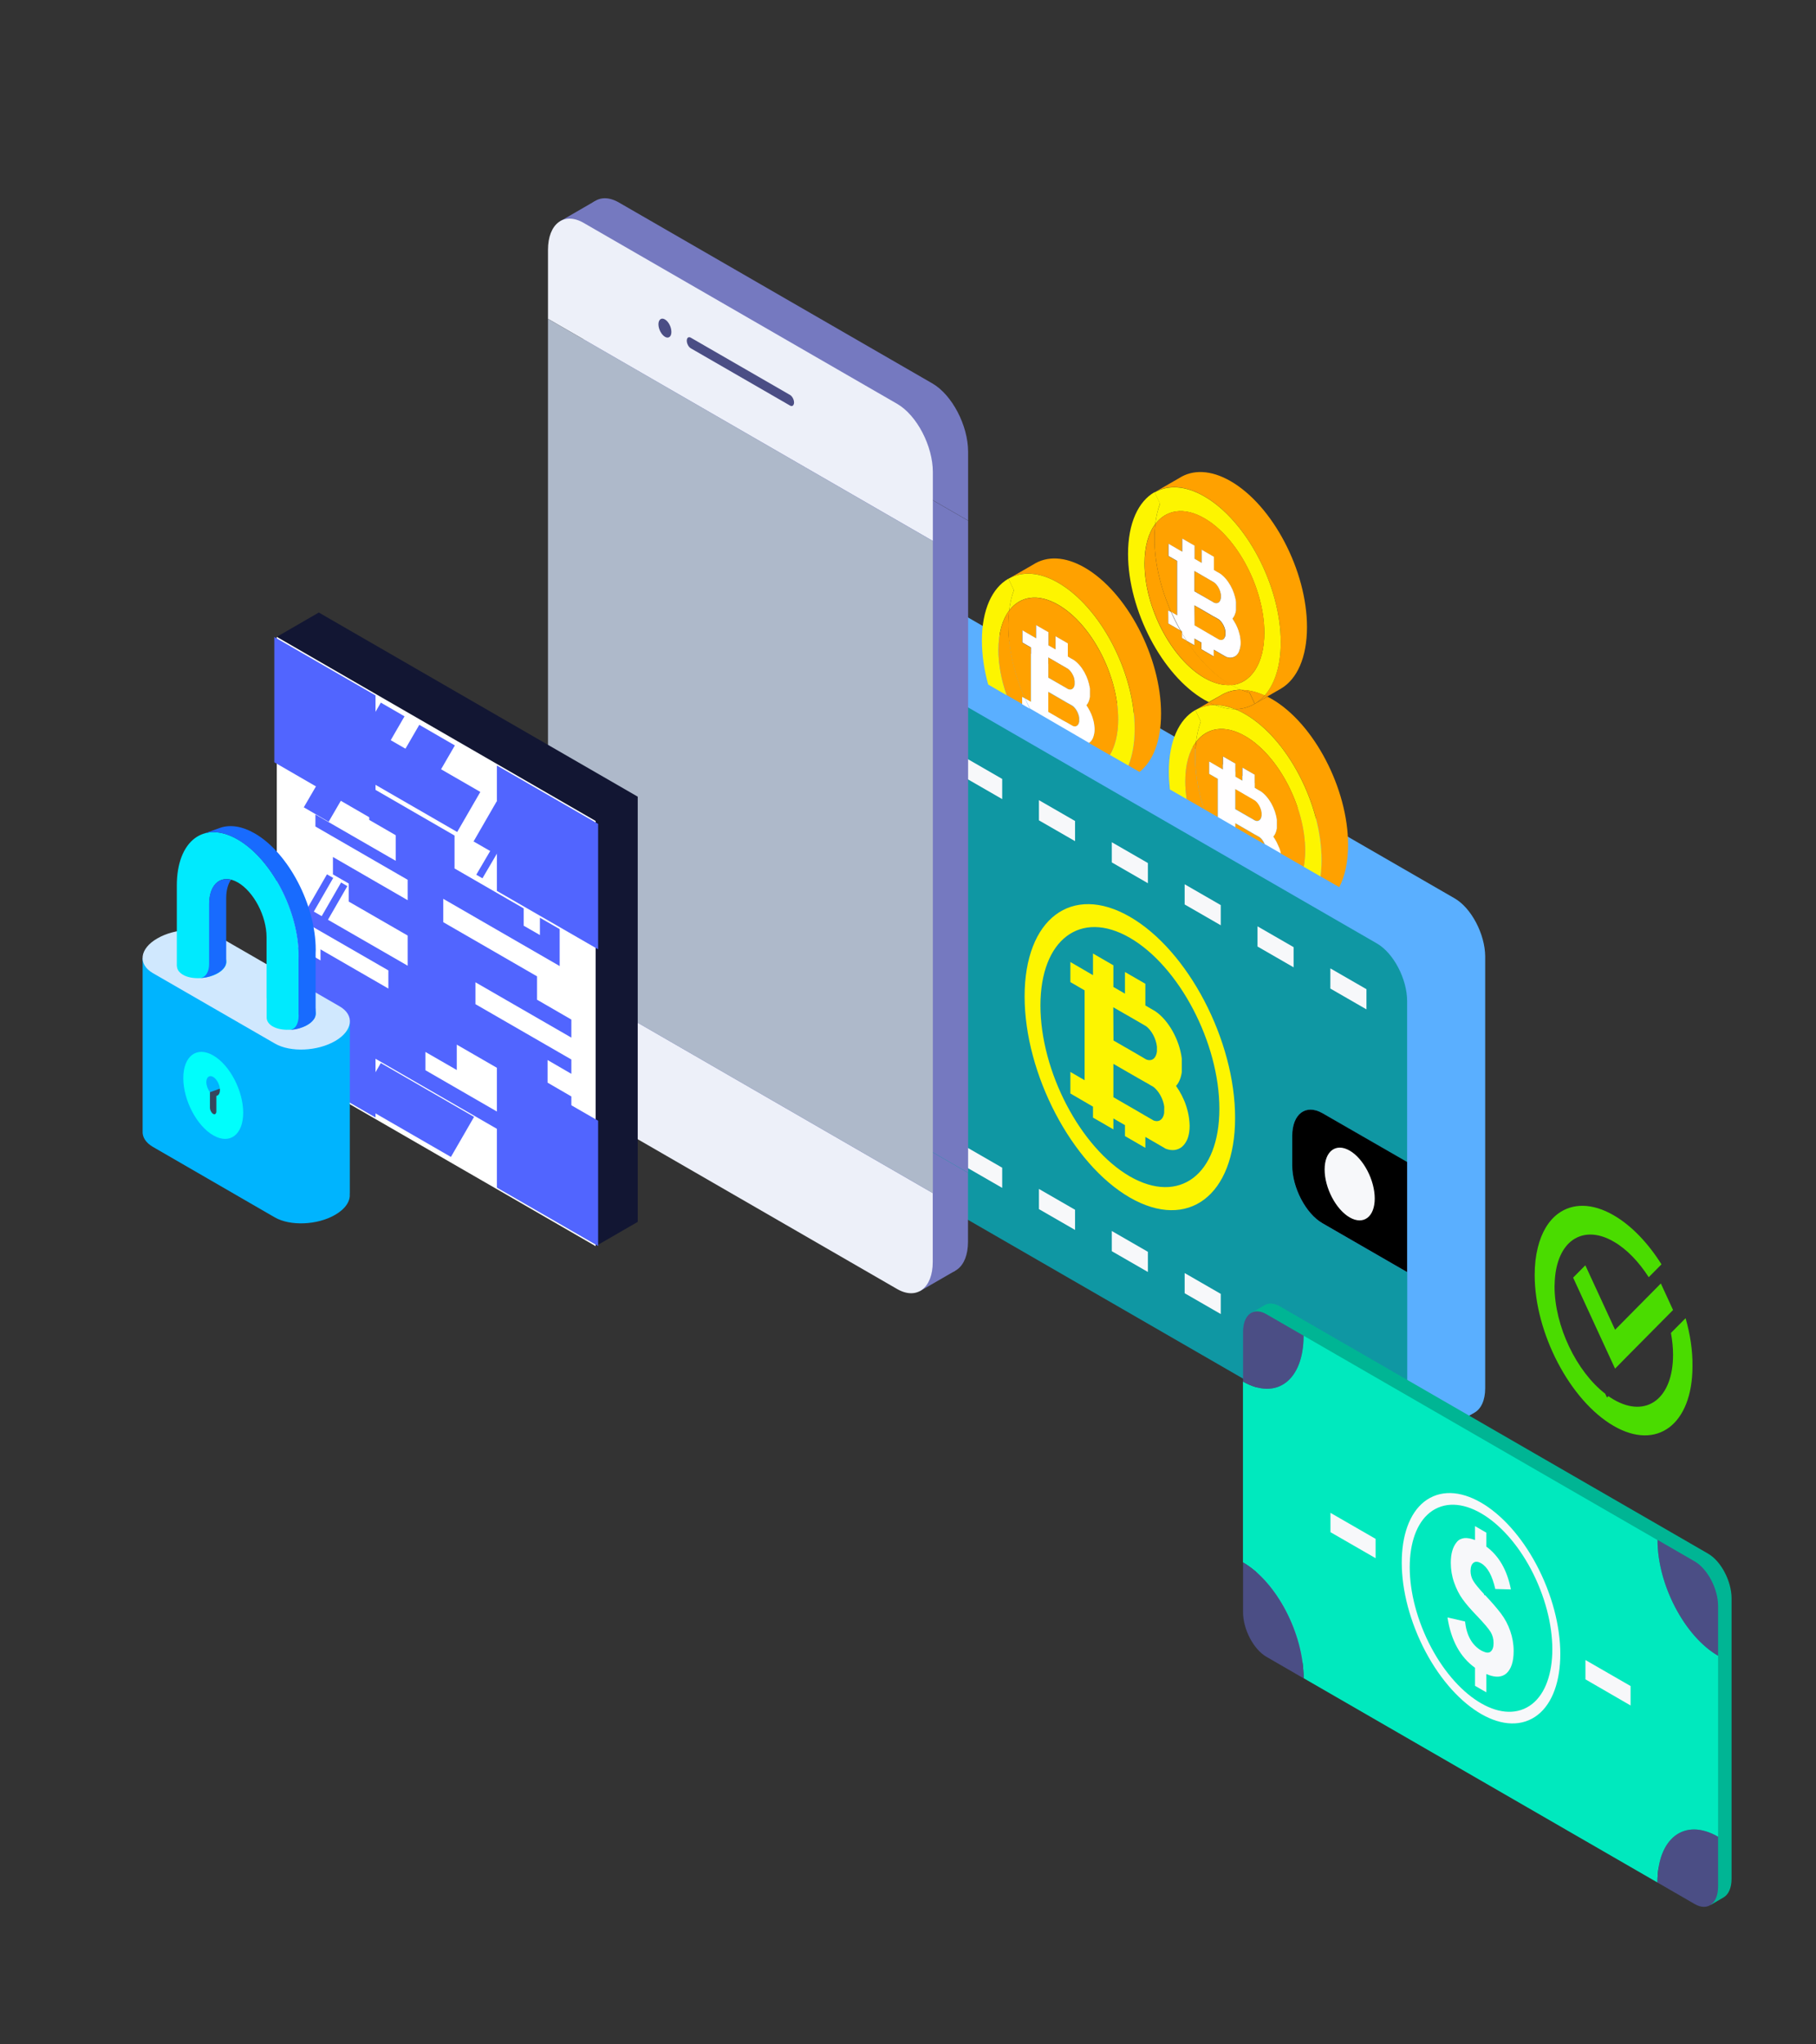 <?xml version="1.0" encoding="utf-8"?>
<!-- Generator: Adobe Illustrator 25.1.0, SVG Export Plug-In . SVG Version: 6.00 Build 0)  -->
<svg version="1.1" id="Layer_1" xmlns="http://www.w3.org/2000/svg" xmlns:xlink="http://www.w3.org/1999/xlink" x="0px" y="0px"
	 viewBox="0 0 171 192.5" style="enable-background:new 0 0 171 192.5;" xml:space="preserve">
<rect x="0" y="0" width="171" height="192.5" fill="#333333" stroke="none"/>
<style type="text/css">
	.st0{fill:#4ADC00;}
	.st1{fill:#5AAFFF;}
	.st2{fill:#0F97A3;}
	.st3{fill:#F7F8FA;}
	.st4{fill:#FDF500;}
	.st5{fill:#FFA100;}
	.st6{fill:#FFFEFF;}
	.st7{fill:#7579C0;}
	.st8{fill:#EDF0F9;}
	.st9{fill:#AEB9CA;}
	.st10{fill:#4B4E85;}
	.st11{fill:#121633;}
	.st12{fill:#FFFFFF;}
	.st13{fill:none;stroke:#5165FF;stroke-width:5.04;stroke-miterlimit:10;}
	.st14{fill:none;stroke:#5165FF;stroke-width:4.356;stroke-miterlimit:10;}
	.st15{fill:#5165FF;}
	.st16{fill:#00B4FE;}
	.st17{fill:#D0E8FE;}
	.st18{fill:#D8D2FE;}
	.st19{fill:#00EAFE;}
	.st20{fill:#36475D;}
	.st21{fill:#00FEFC;}
	.st22{fill:#186BFE;}
	.st23{fill:#00B594;}
	.st24{fill:#00E9BE;}
</style>
<g>
	<g>
		<path class="st0" d="M158.72,124.13l-1.38,1.39c0.13,0.7,0.2,1.39,0.2,2.06c0,4.11-2.5,6-5.58,4.22c-0.17-0.1-0.34-0.21-0.51-0.33
			l-0.13,0.13l-0.17-0.36c-2.7-2.08-4.77-6.36-4.77-10.11c0-0.07,0.01-0.14,0.01-0.21c0.04-1.88,0.62-3.27,1.53-4.02
			c1.02-0.83,2.45-0.9,4.03,0.02c1.24,0.71,2.37,1.91,3.3,3.35l1.2-1.21c-1.25-1.99-2.81-3.64-4.5-4.62
			c-2.04-1.18-3.89-1.15-5.24-0.15c-0.89,0.66-1.56,1.76-1.91,3.21c-0.19,0.76-0.29,1.61-0.29,2.56c0,5.47,3.33,11.83,7.43,14.21
			s7.43-0.15,7.43-5.62C159.39,127.18,159.15,125.64,158.72,124.13z"/>
		<polygon class="st0" points="152.08,125.22 149.28,119.15 148.13,120.31 150.93,126.39 152.08,128.88 153.23,127.71 
			157.54,123.36 156.39,120.86 		"/>
	</g>
	<g>
		<g>
			<g>
				<g>
					<polygon class="st1" points="91.43,65.09 94.84,67.05 94.84,65.15 91.43,63.19 					"/>
					<polygon class="st1" points="112.01,76.97 115.42,78.93 115.42,77.03 112.01,75.07 					"/>
					<polygon class="st1" points="105.15,73.01 108.56,74.97 108.56,73.07 105.15,71.11 					"/>
					<polygon class="st1" points="98.29,69.05 101.7,71.01 101.7,69.11 98.29,67.15 					"/>
					<polygon class="st1" points="118.87,80.93 122.27,82.89 122.27,80.99 118.87,79.03 					"/>
					<polygon class="st1" points="125.73,84.89 129.13,86.85 129.13,84.96 125.73,82.99 					"/>
					<polygon class="st1" points="91.43,101.7 94.84,103.66 94.84,101.76 91.43,99.8 					"/>
					<polygon class="st1" points="112.01,113.58 115.42,115.54 115.42,113.65 112.01,111.68 					"/>
					<polygon class="st1" points="105.15,109.62 108.56,111.58 108.56,109.69 105.15,107.72 					"/>
					<polygon class="st1" points="98.29,105.66 101.7,107.62 101.7,105.72 98.29,103.76 					"/>
					<polygon class="st1" points="118.87,117.54 122.27,119.51 122.27,117.61 118.87,115.64 					"/>
					<polygon class="st1" points="125.73,121.5 129.13,123.47 129.13,121.57 125.73,119.6 					"/>
				</g>
				<path class="st1" d="M113.71,82.09c-5.48-3.16-9.91,0.19-9.91,7.5c0,7.3,4.44,15.78,9.91,18.94c5.48,3.16,9.91-0.19,9.91-7.5
					C123.63,93.73,119.19,85.25,113.71,82.09z M113.71,106.54c-4.65-2.69-8.42-9.89-8.42-16.1c0-6.2,3.77-9.06,8.42-6.37
					c4.65,2.69,8.43,9.89,8.43,16.1C122.14,106.38,118.37,109.23,113.71,106.54z"/>
				<path class="st1" d="M119.29,101.11c-0.05-0.41-0.15-0.82-0.28-1.22c-0.11-0.34-0.25-0.66-0.41-0.98
					c-0.16-0.31-0.34-0.61-0.54-0.89c0.27-0.3,0.46-0.74,0.54-1.29l0-1.3c-0.22-1.75-1.24-3.59-2.49-4.44l-0.41-0.24l-0.53-0.31
					l0-2.04l-1.92-1.11l0,2.04l-1.09-0.63l0-2.04l-0.52-0.3l-1.4-0.81l0,2.04l-0.79-0.46l-1.34-0.78l0,1.89l1.34,0.78l0,3.14l0,2.18
					l0,3.14l-1.34-0.78l0,2.03l1.34,0.78l0.79,0.46l0,1.03l1.4,0.81l0.52,0.3l0-1.03l1.09,0.63l0,1.03l1.92,1.11l0-1.03l1.09,0.63
					l0.05,0.03l0.64,0.37l0.13,0.08c0.6,0.23,1.13,0.15,1.53-0.17c0.2-0.17,0.37-0.4,0.5-0.69c0.09-0.21,0.15-0.45,0.19-0.71
					c0.03-0.19,0.04-0.39,0.04-0.6C119.33,101.55,119.32,101.33,119.29,101.11z M112.16,90.61l1.09,0.63l0.25,0.14l1.45,0.84
					l0.22,0.13l0.06,0.03c0.53,0.39,0.96,1.19,1.04,1.94l0,0.46c-0.08,0.65-0.49,0.95-1,0.75l-0.09-0.05l-0.25-0.15l-1.55-0.9
					l-0.11-0.06l-1.09-0.63L112.16,90.61z M116.94,100.58c-0.09,0.59-0.48,0.88-0.98,0.7l-0.38-0.22l-0.42-0.24l-0.87-0.51
					l-1.04-0.6l-1.09-0.63l0-3.14l1.09,0.63l1.13,0.65l0.79,0.45l0.13,0.07l0.37,0.22l0.23,0.13c0.09,0.06,0.18,0.14,0.26,0.23
					c0.4,0.41,0.71,1.05,0.79,1.66L116.94,100.58z"/>
			</g>
		</g>
		<path class="st1" d="M136.98,84.6L90.45,57.74c-0.72-0.42-1.38-0.43-1.88-0.13l0,0l-7.29,4.22l6.33,9.48v29.26
			c0,2.09,1.28,4.54,2.85,5.44l33.06,19.09l8.09,12.11l7.24-4.19l0,0c0.61-0.35,1-1.15,1-2.3v-15.15V105.2V90.05
			C139.83,87.96,138.55,85.51,136.98,84.6z"/>
		<path class="st2" d="M121.68,109.76v-2.77c0-2.09,1.28-3.06,2.85-2.15l7.97,4.6V94.28c0-2.09-1.28-4.54-2.85-5.44L83.13,61.98
			c-1.57-0.9-2.85,0.06-2.85,2.15v40.67c0,2.09,1.28,4.54,2.85,5.44l46.53,26.86c1.57,0.9,2.85-0.06,2.85-2.15V119.8l-7.97-4.6
			C122.96,114.3,121.68,111.85,121.68,109.76z"/>
		<path d="M124.53,104.83c-1.57-0.9-2.85,0.06-2.85,2.15v2.77c0,2.09,1.28,4.54,2.85,5.44l7.97,4.6v-10.37L124.53,104.83z"/>
		<path class="st3" d="M127.09,114.64L127.09,114.64c-1.3-0.75-2.36-2.78-2.36-4.51v0c0-1.73,1.06-2.53,2.36-1.78l0,0
			c1.3,0.75,2.36,2.78,2.36,4.51v0C129.45,114.59,128.39,115.39,127.09,114.64z"/>
		<g>
			<polygon class="st3" points="84.11,69.33 87.52,71.29 87.52,69.39 84.11,67.43 			"/>
			<polygon class="st3" points="125.27,91.19 125.27,93.09 128.67,95.05 128.67,93.15 			"/>
			<polygon class="st3" points="104.69,81.21 108.09,83.17 108.09,81.27 104.69,79.31 			"/>
			<polygon class="st3" points="97.83,77.25 101.23,79.21 101.23,77.31 97.83,75.35 			"/>
			<polygon class="st3" points="90.97,73.29 94.37,75.25 94.37,73.35 90.97,71.39 			"/>
			<polygon class="st3" points="111.55,85.17 114.95,87.13 114.95,85.23 111.55,83.27 			"/>
			<polygon class="st3" points="118.41,89.13 121.81,91.09 121.81,89.19 118.41,87.23 			"/>
			<polygon class="st3" points="84.11,105.94 87.52,107.9 87.52,106 84.11,104.04 			"/>
			<polygon class="st3" points="125.27,129.7 128.67,131.66 128.67,129.76 125.27,127.8 			"/>
			<polygon class="st3" points="104.69,117.82 108.09,119.78 108.09,117.88 104.69,115.92 			"/>
			<polygon class="st3" points="97.83,113.86 101.23,115.82 101.23,113.92 97.83,111.96 			"/>
			<polygon class="st3" points="90.97,109.9 94.37,111.86 94.37,109.96 90.97,108 			"/>
			<polygon class="st3" points="111.55,121.78 114.95,123.74 114.95,121.84 111.55,119.88 			"/>
			<polygon class="st3" points="118.41,125.74 121.81,127.7 121.81,125.8 118.41,123.84 			"/>
		</g>
		<path class="st4" d="M106.39,86.33c-5.48-3.16-9.91,0.19-9.91,7.5c0,7.3,4.44,15.78,9.91,18.94c5.48,3.16,9.91-0.19,9.91-7.5
			C116.31,97.97,111.87,89.49,106.39,86.33z M106.39,110.78c-4.65-2.69-8.42-9.89-8.42-16.1c0-6.2,3.77-9.06,8.42-6.37
			c4.65,2.69,8.43,9.89,8.43,16.1C114.82,110.61,111.05,113.46,106.39,110.78z"/>
		<path class="st4" d="M111.97,105.35c-0.05-0.41-0.15-0.82-0.28-1.22c-0.11-0.34-0.25-0.66-0.41-0.98
			c-0.16-0.31-0.34-0.61-0.54-0.89c0.27-0.3,0.46-0.74,0.54-1.29l0-1.3c-0.22-1.75-1.24-3.59-2.49-4.44l-0.41-0.24l-0.53-0.31
			l0-2.04l-1.92-1.11l0,2.04l-1.09-0.63l0-2.04l-0.52-0.3l-1.4-0.81l0,2.04l-0.79-0.46l-1.34-0.78l0,1.89l1.34,0.78l0,3.14l0,2.18
			l0,3.14l-1.34-0.78l0,2.03l1.34,0.78l0.79,0.46l0,1.03l1.4,0.81l0.52,0.3l0-1.03l1.09,0.63l0,1.03l1.92,1.11l0-1.03l1.09,0.63
			l0.05,0.03l0.64,0.37l0.13,0.08c0.6,0.23,1.13,0.15,1.53-0.17c0.2-0.17,0.37-0.4,0.5-0.69c0.09-0.21,0.15-0.45,0.19-0.71
			c0.03-0.19,0.04-0.39,0.04-0.6C112.01,105.79,112,105.57,111.97,105.35z M104.83,94.85l1.09,0.63l0.25,0.14l1.45,0.84l0.22,0.13
			l0.06,0.03c0.53,0.39,0.96,1.19,1.04,1.94l0,0.46c-0.08,0.65-0.49,0.95-1,0.75l-0.09-0.05l-0.25-0.15l-1.55-0.9l-0.11-0.06
			l-1.09-0.63L104.83,94.85z M109.62,104.82c-0.09,0.59-0.48,0.88-0.98,0.7l-0.38-0.22l-0.42-0.24l-0.87-0.51l-1.04-0.6l-1.09-0.63
			l0-3.14l1.09,0.63l1.13,0.65l0.79,0.45l0.13,0.07l0.37,0.22l0.23,0.13c0.09,0.06,0.18,0.14,0.26,0.23
			c0.4,0.41,0.71,1.05,0.79,1.66L109.62,104.82z"/>
		<g>
			<path class="st5" d="M113.41,46.74c3.97,2.29,7.19,8.45,7.19,13.74c0,2.22-0.57,3.93-1.52,5.01c0.08,0.04,0.15,0.07,0.23,0.11
				l1.32-0.76l0,0c1.5-0.89,2.44-2.92,2.44-5.79c0-5.3-3.22-11.45-7.19-13.74c-1.87-1.08-3.58-1.11-4.86-0.28l0,0l-2.31,1.33l0,0
				C109.98,45.63,111.62,45.7,113.41,46.74z"/>
			<path class="st4" d="M114.87,65.53c0.59-0.38,1.26-0.58,2-0.58c-0.31-0.12-0.62-0.27-0.93-0.45c-0.76,0.07-1.62-0.14-2.53-0.66
				c-3.12-1.8-5.64-6.63-5.64-10.78c0-1.6,0.37-2.86,1.01-3.71c0.09-0.71,0.24-1.36,0.45-1.93l-0.51-1.08
				c-1.53,0.87-2.5,2.92-2.5,5.82c0,5.3,3.22,11.45,7.19,13.74c0.14,0.08,0.28,0.15,0.41,0.22L114.87,65.53L114.87,65.53z"/>
			<path class="st4" d="M108.78,49.36c1.02-1.36,2.71-1.66,4.63-0.55c3.12,1.8,5.64,6.63,5.64,10.78c0,2.94-1.27,4.76-3.11,4.93
				c0.32,0.18,0.63,0.33,0.93,0.45c0.69,0,1.43,0.17,2.21,0.53c0.95-1.08,1.52-2.79,1.52-5.01c0-5.3-3.22-11.45-7.19-13.74
				c-1.79-1.04-3.43-1.1-4.69-0.38l0.51,1.08C109.02,48,108.87,48.64,108.78,49.36z"/>
			<path class="st5" d="M111.75,60.34l-0.45-0.26l0-0.46c-0.05-0.08-0.1-0.17-0.15-0.25l-0.33-0.19l-0.81-0.47l0-1.23l0.27,0.15
				c-0.98-2.21-1.57-4.63-1.57-6.89c0-0.49,0.03-0.95,0.08-1.39c-0.64,0.85-1.01,2.11-1.01,3.71c0,4.16,2.53,8.98,5.64,10.78
				c0.91,0.53,1.77,0.73,2.53,0.66c-0.02-0.01-0.03-0.02-0.05-0.03C114.35,63.59,112.92,62.12,111.75,60.34z"/>
			<path class="st5" d="M119.06,59.58c0-4.16-2.53-8.98-5.64-10.78c-1.92-1.11-3.61-0.81-4.63,0.55c-0.05,0.44-0.08,0.9-0.08,1.39
				c0,2.26,0.59,4.68,1.57,6.89l0.55,0.32l0-1.9l0-1.32l0-1.9l-0.81-0.47l0-1.15l0.81,0.47l0.48,0.28l0-1.24l0.85,0.49l0.32,0.18
				l0,1.24l0.66,0.38l0-1.24l1.16,0.67l0,1.24l0.32,0.19l0.25,0.14c0.76,0.52,1.38,1.63,1.51,2.69l0,0.79
				c-0.05,0.33-0.16,0.6-0.33,0.78c0.12,0.17,0.23,0.35,0.32,0.54c0.1,0.19,0.18,0.39,0.25,0.59c0.08,0.24,0.14,0.49,0.17,0.74
				c0.02,0.13,0.03,0.27,0.03,0.4c0,0.13-0.01,0.25-0.03,0.37c-0.02,0.16-0.06,0.31-0.12,0.43c-0.08,0.18-0.18,0.32-0.3,0.42
				c-0.24,0.2-0.56,0.24-0.93,0.1l-0.08-0.05l-0.39-0.22l-0.03-0.02l-0.66-0.38l0,0.63l-1.16-0.67l0-0.63l-0.66-0.38l0,0.63
				l-0.32-0.18l-0.4-0.23c1.17,1.78,2.6,3.25,4.14,4.14c0.02,0.01,0.03,0.02,0.05,0.03C117.79,64.34,119.06,62.53,119.06,59.58z"/>
			<path class="st5" d="M113.2,56.1l0.94,0.54l0.15,0.09l0.06,0.03c0.31,0.12,0.56-0.07,0.61-0.46l0-0.28
				c-0.05-0.45-0.3-0.94-0.63-1.17l-0.04-0.02l-0.13-0.08l-0.88-0.51l-0.15-0.09l-0.66-0.38l0,1.9l0.66,0.38L113.2,56.1z"/>
			<path class="st5" d="M113.76,59.65l0.53,0.31l0.26,0.15l0.23,0.13c0.3,0.11,0.54-0.06,0.59-0.42l0-0.36
				c-0.05-0.37-0.23-0.75-0.48-1c-0.05-0.05-0.1-0.1-0.16-0.14l-0.14-0.08l-0.23-0.13l-0.08-0.04l-0.48-0.28l-0.69-0.4L112.47,57
				l0,1.9l0.66,0.38L113.76,59.65z"/>
			<path class="st5" d="M111.16,59.37c0.05,0.08,0.1,0.17,0.15,0.25l0-0.17L111.16,59.37z"/>
			<path class="st6" d="M110.01,58.71l0.81,0.47l0.33,0.19c-0.32-0.56-0.62-1.14-0.88-1.74l-0.27-0.15L110.01,58.71z"/>
			<path class="st6" d="M111.3,60.08l0.45,0.26c-0.15-0.23-0.31-0.47-0.45-0.72L111.3,60.08z"/>
			<path class="st6" d="M111.3,59.46l0,0.17c0.15,0.24,0.3,0.48,0.45,0.72l0.4,0.23l0.32,0.18l0-0.63l0.66,0.38l0,0.63l1.16,0.67
				l0-0.63l0.66,0.38l0.03,0.02l0.39,0.22l0.08,0.05c0.36,0.14,0.68,0.09,0.93-0.1c0.12-0.1,0.23-0.24,0.3-0.42
				c0.05-0.13,0.09-0.27,0.12-0.43c0.02-0.11,0.03-0.24,0.03-0.37c0-0.13-0.01-0.26-0.03-0.4c-0.03-0.25-0.09-0.5-0.17-0.74
				c-0.07-0.2-0.15-0.4-0.25-0.59c-0.1-0.19-0.21-0.37-0.32-0.54c0.16-0.18,0.28-0.45,0.33-0.78l0-0.79
				c-0.13-1.06-0.75-2.17-1.51-2.69l-0.25-0.14l-0.32-0.19l0-1.24l-1.16-0.67l0,1.24l-0.66-0.38l0-1.24l-0.32-0.18l-0.85-0.49
				l0,1.24l-0.48-0.28l-0.81-0.47l0,1.15l0.81,0.47l0,1.9l0,1.32l0,1.9l-0.55-0.32c0.27,0.6,0.56,1.18,0.88,1.74L111.3,59.46z
				 M112.47,53.77l0.66,0.38l0.15,0.09l0.88,0.51l0.13,0.08l0.04,0.02c0.32,0.24,0.58,0.72,0.63,1.17l0,0.28
				c-0.05,0.39-0.29,0.58-0.61,0.46l-0.06-0.03l-0.15-0.09l-0.94-0.54l-0.07-0.04l-0.66-0.38L112.47,53.77z M112.47,57l0.66,0.38
				l0.69,0.4l0.48,0.28l0.08,0.04l0.23,0.13l0.14,0.08c0.06,0.04,0.11,0.09,0.16,0.14c0.24,0.25,0.43,0.63,0.48,1l0,0.36
				c-0.06,0.36-0.29,0.53-0.59,0.42l-0.23-0.13l-0.26-0.15l-0.53-0.31l-0.63-0.37l-0.66-0.38L112.47,57z"/>
			<path class="st5" d="M99.66,54.88c3.97,2.29,7.19,8.45,7.19,13.74c0,1.35-0.21,2.52-0.59,3.47l1.04,0.6c1.26-1,2.03-2.9,2.03-5.5
				c0-5.3-3.22-11.45-7.19-13.74c-1.87-1.08-3.58-1.11-4.86-0.28l0,0l-2.31,1.33l0,0C96.22,53.77,97.86,53.84,99.66,54.88z"/>
			<path class="st4" d="M94.79,65.47c-0.49-1.4-0.78-2.87-0.78-4.26c0-1.6,0.37-2.86,1.01-3.71c0.09-0.71,0.24-1.36,0.45-1.93
				l-0.51-1.08c-1.53,0.87-2.5,2.92-2.5,5.82c0,1.35,0.21,2.77,0.59,4.15l1.24,0.72L94.79,65.47z"/>
			<path class="st4" d="M95.02,57.5c1.02-1.36,2.71-1.66,4.63-0.55c3.12,1.8,5.64,6.63,5.64,10.78c0,1.39-0.28,2.53-0.78,3.36
				l1.74,1c0.38-0.95,0.59-2.11,0.59-3.47c0-5.3-3.22-11.45-7.19-13.74c-1.79-1.04-3.43-1.1-4.69-0.38l0.51,1.08
				C95.26,56.14,95.11,56.79,95.02,57.5z"/>
			<path class="st5" d="M96.25,65.62l0.27,0.15c-0.98-2.21-1.57-4.63-1.57-6.89c0-0.49,0.03-0.95,0.08-1.39
				c-0.64,0.85-1.01,2.11-1.01,3.71c0,1.39,0.28,2.86,0.78,4.26l1.46,0.84L96.25,65.62z"/>
			<path class="st5" d="M99.44,64.24l0.94,0.54l0.15,0.09l0.06,0.03c0.31,0.12,0.56-0.07,0.61-0.46l0-0.28
				c-0.05-0.45-0.3-0.94-0.63-1.17l-0.04-0.02l-0.13-0.08l-0.88-0.51l-0.15-0.09l-0.66-0.38l0,1.9l0.66,0.38L99.44,64.24z"/>
			<path class="st5" d="M100,67.79l0.53,0.31l0.26,0.15l0.23,0.13c0.3,0.11,0.54-0.06,0.59-0.42l0-0.36c-0.05-0.37-0.23-0.75-0.48-1
				c-0.05-0.05-0.1-0.1-0.16-0.14l-0.14-0.08l-0.23-0.13l-0.08-0.04l-0.48-0.28l-0.69-0.4l-0.66-0.38l0,1.9l0.66,0.38L100,67.79z"/>
			<path class="st5" d="M96.52,65.78l0.55,0.32l0-1.9l0-1.32l0-1.9l-0.81-0.47l0-1.15l0.81,0.47l0.48,0.28l0-1.24l0.85,0.49
				l0.32,0.18l0,1.24l0.66,0.38l0-1.24l1.16,0.67l0,1.24l0.32,0.19l0.25,0.14c0.76,0.52,1.38,1.63,1.51,2.69l0,0.79
				c-0.05,0.33-0.16,0.6-0.33,0.78c0.12,0.17,0.23,0.35,0.32,0.54c0.1,0.19,0.18,0.39,0.25,0.59c0.08,0.24,0.14,0.49,0.17,0.74
				c0.02,0.13,0.03,0.27,0.03,0.4c0,0.13-0.01,0.25-0.03,0.37c-0.02,0.16-0.06,0.31-0.12,0.43c-0.08,0.18-0.18,0.32-0.3,0.42
				c-0.02,0.02-0.05,0.04-0.08,0.05l1.98,1.14c0.49-0.83,0.78-1.97,0.78-3.36c0-4.16-2.53-8.98-5.64-10.78
				c-1.92-1.11-3.61-0.81-4.63,0.55c-0.05,0.44-0.08,0.9-0.08,1.39C94.94,61.15,95.53,63.57,96.52,65.78z"/>
			<path class="st6" d="M96.52,65.78l-0.27-0.15l0,0.69l0.72,0.42C96.81,66.42,96.66,66.1,96.52,65.78z"/>
			<path class="st6" d="M102.54,69.95c0.03-0.02,0.05-0.03,0.08-0.05c0.12-0.1,0.23-0.24,0.3-0.42c0.05-0.13,0.09-0.27,0.12-0.43
				c0.02-0.11,0.03-0.24,0.03-0.37c0-0.13-0.01-0.26-0.03-0.4c-0.03-0.25-0.09-0.5-0.17-0.74c-0.07-0.2-0.15-0.4-0.25-0.59
				c-0.1-0.19-0.21-0.37-0.32-0.54c0.16-0.18,0.28-0.45,0.33-0.78l0-0.79c-0.13-1.06-0.75-2.17-1.51-2.69l-0.25-0.14l-0.32-0.19
				l0-1.24l-1.16-0.67l0,1.24l-0.66-0.38l0-1.24l-0.32-0.18l-0.85-0.49l0,1.24l-0.48-0.28l-0.81-0.47l0,1.15l0.81,0.47l0,1.9l0,1.32
				l0,1.9l-0.55-0.32c0.14,0.32,0.3,0.64,0.46,0.95L102.54,69.95z M98.71,61.91l0.66,0.38l0.15,0.09l0.88,0.51l0.13,0.08l0.04,0.02
				c0.32,0.24,0.58,0.72,0.63,1.17l0,0.28c-0.05,0.39-0.29,0.58-0.61,0.46l-0.06-0.03l-0.15-0.09l-0.94-0.54l-0.07-0.04l-0.66-0.38
				L98.71,61.91z M98.71,65.14l0.66,0.38l0.69,0.4l0.48,0.28l0.08,0.04l0.23,0.13l0.14,0.08c0.06,0.04,0.11,0.09,0.16,0.14
				c0.24,0.25,0.43,0.63,0.48,1l0,0.36c-0.06,0.36-0.29,0.53-0.59,0.42l-0.23-0.13l-0.26-0.15L100,67.79l-0.63-0.37l-0.66-0.38
				L98.71,65.14z"/>
			<path class="st5" d="M113.83,66.14l-1.26,0.73l0,0c0.55-0.31,1.16-0.48,1.83-0.48C114.21,66.31,114.02,66.23,113.83,66.14z"/>
			<path class="st5" d="M118.16,66.27c-0.56,0.33-1.19,0.51-1.88,0.51c0.32,0.13,0.65,0.28,0.98,0.47
				c3.97,2.29,7.19,8.45,7.19,13.74c0,0.55-0.04,1.06-0.1,1.54l1.76,1.01c0.53-1.03,0.83-2.37,0.83-3.98
				c0-5.3-3.22-11.45-7.19-13.74c-0.14-0.08-0.27-0.15-0.41-0.22L118.16,66.27L118.16,66.27z"/>
			<path class="st5" d="M118.16,66.27L118.16,66.27l1.17-0.67c-0.08-0.04-0.16-0.08-0.23-0.11C118.81,65.8,118.5,66.07,118.16,66.27
				z"/>
			<path class="st5" d="M116.27,66.78c0.69,0,1.32-0.18,1.88-0.51l-0.5-1.06c-0.25-0.06-0.51-0.15-0.78-0.25
				c-0.74,0-1.42,0.2-2,0.58l0,0l-1.05,0.6c0.19,0.1,0.38,0.18,0.57,0.25C114.98,66.39,115.61,66.51,116.27,66.78z"/>
			<path class="st5" d="M119.09,65.49c-0.78-0.36-1.52-0.53-2.21-0.53c0.26,0.1,0.52,0.19,0.78,0.25l0.5,1.06
				C118.5,66.07,118.81,65.8,119.09,65.49z"/>
			<path class="st4" d="M111.61,73.58c0-1.6,0.37-2.86,1.01-3.71c0.09-0.71,0.24-1.36,0.45-1.93l-0.51-1.08
				c-1.53,0.87-2.5,2.92-2.5,5.82c0,0.55,0.04,1.1,0.1,1.66l1.58,0.91C111.66,74.69,111.61,74.13,111.61,73.58z"/>
			<path class="st4" d="M112.62,69.87c1.02-1.36,2.71-1.66,4.63-0.55c3.12,1.8,5.64,6.63,5.64,10.78c0,0.55-0.05,1.06-0.13,1.52
				l1.58,0.91c0.07-0.48,0.1-1,0.1-1.54c0-5.3-3.22-11.45-7.19-13.74c-0.33-0.19-0.66-0.35-0.98-0.47c-0.59,0-1.22-0.13-1.88-0.39
				c-0.67,0-1.28,0.17-1.83,0.48l0.51,1.08C112.86,68.51,112.71,69.16,112.62,69.87z"/>
			<path class="st4" d="M116.27,66.78c-0.66-0.26-1.29-0.39-1.88-0.39C115.05,66.65,115.68,66.78,116.27,66.78z"/>
			<path class="st5" d="M112.54,71.26c0-0.49,0.03-0.95,0.08-1.39c-0.64,0.85-1.01,2.11-1.01,3.71c0,0.55,0.05,1.11,0.13,1.67
				l1.63,0.94C112.84,74.56,112.54,72.87,112.54,71.26z"/>
			<path class="st5" d="M118.17,75.36l-0.04-0.02L118,75.26l-0.88-0.51l-0.15-0.09l-0.66-0.38l0,1.9l0.66,0.38l0.07,0.04l0.94,0.54
				l0.15,0.09l0.06,0.03c0.31,0.12,0.56-0.07,0.61-0.46l0-0.28C118.75,76.08,118.49,75.6,118.17,75.36z"/>
			<path class="st5" d="M118.73,78.96c-0.05-0.05-0.1-0.1-0.16-0.14l-0.14-0.08l-0.23-0.13l-0.08-0.04l-0.48-0.28l-0.69-0.4
				l-0.66-0.38l0,0.38l2.77,1.6C118.99,79.29,118.87,79.1,118.73,78.96z"/>
			<path class="st5" d="M113.37,76.19l1.3,0.75l0-0.38l0-1.32l0-1.9l-0.81-0.47l0-1.15l0.81,0.47l0.48,0.28l0-1.24l0.85,0.49
				l0.32,0.18l0,1.24l0.66,0.38l0-1.24l1.16,0.67l0,1.24l0.32,0.19l0.25,0.14c0.76,0.52,1.38,1.63,1.51,2.69l0,0.79
				c-0.05,0.33-0.16,0.6-0.33,0.78c0.12,0.17,0.23,0.35,0.32,0.54c0.1,0.19,0.18,0.39,0.25,0.59c0.05,0.15,0.09,0.3,0.12,0.45
				l2.19,1.26c0.08-0.47,0.13-0.98,0.13-1.52c0-4.16-2.53-8.98-5.64-10.78c-1.92-1.11-3.61-0.81-4.63,0.55
				c-0.05,0.44-0.08,0.9-0.08,1.39C112.54,72.87,112.84,74.56,113.37,76.19z"/>
			<path class="st6" d="M120.22,79.32c-0.1-0.19-0.21-0.37-0.32-0.54c0.16-0.18,0.28-0.45,0.33-0.78l0-0.79
				c-0.13-1.06-0.75-2.17-1.51-2.69l-0.25-0.14l-0.32-0.19l0-1.24l-1.16-0.67l0,1.24l-0.66-0.38l0-1.24l-0.32-0.18l-0.85-0.49
				l0,1.24l-0.48-0.28l-0.81-0.47l0,1.15l0.81,0.47l0,1.9l0,1.32l0,0.38l1.64,0.95l0-0.38l0.66,0.38l0.69,0.4l0.48,0.28l0.08,0.04
				l0.23,0.13l0.14,0.08c0.06,0.04,0.11,0.09,0.16,0.14c0.14,0.14,0.25,0.33,0.34,0.53l1.51,0.87c-0.03-0.15-0.07-0.3-0.12-0.45
				C120.4,79.71,120.31,79.51,120.22,79.32z M118.8,76.82c-0.05,0.39-0.29,0.58-0.61,0.46l-0.06-0.03l-0.15-0.09l-0.94-0.54
				l-0.07-0.04l-0.66-0.38l0-1.9l0.66,0.38l0.15,0.09l0.88,0.51l0.13,0.08l0.04,0.02c0.32,0.24,0.58,0.72,0.63,1.17L118.8,76.82z"/>
		</g>
	</g>
	<g>
		<g>
			<g>
				<g>
					<path class="st7" d="M91.16,42.54c0-2.47-1.51-5.36-3.36-6.43L58.28,19.07c-1.85-1.07-3.36,0.08-3.36,2.54v6.49l36.24,20.92
						V42.54z"/>
				</g>
				<g>
					<path class="st7" d="M54.92,96c0,2.47,1.51,5.36,3.36,6.43l29.51,17.04c1.85,1.07,3.36-0.08,3.36-2.54v-6.49L54.92,89.51V96z"
						/>
				</g>
				<g>
					<polygon class="st7" points="54.92,28.1 54.92,89.51 91.16,110.43 91.16,49.03 					"/>
				</g>
				<g>
					<path class="st7" d="M77.71,36.28l-9.34-5.39c-0.21-0.12-0.38-0.44-0.38-0.72v0c0-0.28,0.17-0.4,0.38-0.28l9.34,5.39
						c0.21,0.12,0.38,0.44,0.38,0.72l0,0C78.08,36.27,77.91,36.4,77.71,36.28z"/>
				</g>
				<g>
					<path class="st7" d="M65.93,29.8L65.93,29.8c-0.34-0.19-0.61-0.72-0.61-1.17v0c0-0.45,0.28-0.66,0.61-0.46l0,0
						c0.34,0.19,0.61,0.72,0.61,1.17l0,0C66.55,29.78,66.27,29.99,65.93,29.8z"/>
				</g>
			</g>
		</g>
		<polyline class="st7" points="52.75,20.83 56.03,18.93 89.95,119.66 86.61,121.59 		"/>
		<g>
			<path class="st8" d="M87.84,44.46c0-2.47-1.51-5.36-3.36-6.43L54.96,20.99c-1.85-1.07-3.36,0.08-3.36,2.54v6.49l36.24,20.92
				V44.46z"/>
			<path class="st8" d="M51.6,97.91c0,2.47,1.51,5.36,3.36,6.43l29.51,17.04c1.85,1.07,3.36-0.08,3.36-2.54v-6.49L51.6,91.43V97.91z
				"/>
			<polygon class="st9" points="51.6,30.02 51.6,91.43 87.84,112.35 87.84,50.95 			"/>
			<path class="st10" d="M74.39,38.19l-9.34-5.39c-0.21-0.12-0.38-0.44-0.38-0.72l0,0c0-0.28,0.17-0.4,0.38-0.28l9.34,5.39
				c0.21,0.12,0.38,0.44,0.38,0.72l0,0C74.76,38.19,74.59,38.31,74.39,38.19z"/>
			<path class="st10" d="M62.62,31.72L62.62,31.72C62.28,31.52,62,30.99,62,30.54v0c0-0.45,0.28-0.66,0.61-0.46l0,0
				c0.34,0.19,0.61,0.72,0.61,1.17v0C63.23,31.7,62.95,31.91,62.62,31.72z"/>
		</g>
	</g>
	<g>
		<g>
			<g>
				<g>
					<polygon class="st11" points="60.05,115.06 30.02,97.72 30.02,57.68 60.05,75.02 					"/>
				</g>
				<g>
					<polygon class="st11" points="36.8,70.64 32.31,68.04 32.31,62.06 36.8,64.65 					"/>
				</g>
				<g>
					<polygon class="st11" points="57.76,82.74 53.27,80.15 53.27,74.16 57.76,76.75 					"/>
				</g>
				<g>
					<polygon class="st11" points="57.76,110.68 53.27,108.09 53.27,102.1 57.76,104.7 					"/>
				</g>
				<g>
					<polygon class="st11" points="36.8,98.58 32.31,95.99 32.31,90 36.8,92.6 					"/>
				</g>
				<g>
					<line class="st11" x1="38.73" y1="65.76" x2="40.96" y2="67.05"/>
					<line class="st11" x1="38.73" y1="68.75" x2="48.1" y2="74.16"/>
					<line class="st11" x1="49.64" y1="75.06" x2="51.34" y2="76.04"/>
					<line class="st11" x1="42.35" y1="67.85" x2="45.7" y2="69.79"/>
					<line class="st11" x1="38.73" y1="99.69" x2="47.51" y2="104.77"/>
				</g>
				<polygon class="st11" points="38.73,71.75 46.76,76.38 46.76,79.48 53.27,83.25 53.27,84.88 54.8,85.76 54.8,84.13 56.66,85.2 
					56.66,88.68 45.7,82.35 45.7,84.55 54.53,89.65 54.53,91.85 57.76,93.72 57.76,95.42 48.73,90.21 48.73,92.26 57.76,97.48 
					57.76,98.83 55.51,97.53 55.51,99.66 57.76,100.96 57.76,102.31 46.97,96.08 46.97,98.47 44.02,96.77 44.02,98.49 51.34,102.72 
					51.34,104.35 38.73,97.07 38.73,91.96 34.14,89.31 34.14,87.11 40.53,90.8 40.53,89.09 32.31,84.35 32.31,82.86 42.35,88.65 
					42.35,85.81 36.8,82.61 36.8,80.91 35.31,80.05 35.31,78.41 42.35,82.48 42.35,80.56 33.66,75.54 33.66,74.41 41.22,78.77 
					41.22,76.36 38.73,74.92 				"/>
				<line class="st11" x1="36" y1="73.2" x2="33.66" y2="71.85"/>
				<line class="st11" x1="33.66" y1="81.93" x2="34.24" y2="82.27"/>
				<line class="st11" x1="34.99" y1="82.7" x2="35.58" y2="83.04"/>
				<line class="st11" x1="49.91" y1="78.2" x2="50.49" y2="78.54"/>
			</g>
		</g>
		<polyline class="st11" points="26.06,59.97 30.02,57.68 60.05,115.06 56.09,117.35 		"/>
		<g>
			<polygon class="st12" points="56.09,117.35 26.06,100.01 26.06,59.97 56.09,77.31 			"/>
			<polygon class="st13" points="32.84,72.93 28.35,70.33 28.35,64.35 32.84,66.94 			"/>
			<polygon class="st13" points="53.8,85.03 49.31,82.44 49.31,76.45 53.8,79.04 			"/>
			<polygon class="st13" points="53.8,112.97 49.31,110.38 49.31,104.4 53.8,106.99 			"/>
			<polygon class="st13" points="32.84,100.87 28.35,98.28 28.35,92.29 32.84,94.89 			"/>
			<g>
				<line class="st14" x1="34.77" y1="68.05" x2="37" y2="69.34"/>
				<line class="st14" x1="34.77" y1="71.05" x2="44.14" y2="76.46"/>
				<line class="st14" x1="45.68" y1="77.35" x2="47.38" y2="78.33"/>
				<line class="st14" x1="38.39" y1="70.14" x2="41.74" y2="72.08"/>
				<line class="st14" x1="34.77" y1="101.99" x2="43.55" y2="107.06"/>
			</g>
			<polygon class="st15" points="34.77,74.04 42.8,78.68 42.8,81.78 49.31,85.54 49.31,87.17 50.84,88.05 50.84,86.42 52.7,87.49 
				52.7,90.97 41.74,84.64 41.74,86.84 50.57,91.94 50.57,94.14 53.8,96.01 53.8,97.71 44.77,92.5 44.77,94.56 53.8,99.77 
				53.8,101.12 51.56,99.82 51.56,101.95 53.8,103.25 53.8,104.6 43.01,98.37 43.01,100.76 40.06,99.06 40.06,100.78 47.38,105.01 
				47.38,106.64 34.77,99.36 34.77,94.25 30.18,91.6 30.18,89.4 36.57,93.09 36.57,91.38 28.35,86.64 28.35,85.15 38.39,90.94 
				38.39,88.1 32.84,84.9 32.84,83.2 31.35,82.34 31.35,80.7 38.39,84.77 38.39,82.85 29.7,77.83 29.7,76.7 37.26,81.06 
				37.26,78.65 34.77,77.21 			"/>
			<line class="st14" x1="32.04" y1="75.5" x2="29.7" y2="74.14"/>
			<line class="st14" x1="29.7" y1="84.22" x2="30.29" y2="84.56"/>
			<line class="st14" x1="31.03" y1="84.99" x2="31.62" y2="85.33"/>
			<line class="st14" x1="45.95" y1="80.49" x2="46.53" y2="80.83"/>
		</g>
	</g>
	<g>
		<g>
			<g>
				<path class="st16" d="M13.42,90.24l19.52,5.94l0,16.24l-0.01,0c0.07,0.68-0.4,1.42-1.38,1.98h0c-1.67,0.97-4.22,1.07-5.67,0.24
					L14.4,108c-0.69-0.4-1.01-0.94-0.97-1.5l0,0V90.24z"/>
				<path class="st17" d="M14.4,91.64l11.49,6.63c1.45,0.84,4,0.73,5.67-0.24h0c1.67-0.97,1.86-2.44,0.41-3.27l-11.49-6.63
					c-1.45-0.84-4-0.73-5.67,0.24l0,0C13.14,89.33,12.95,90.8,14.4,91.64z"/>
				<path class="st18" d="M25.43,87.21c0,0.04,0,0.09,0,0.13L25.43,87.21L25.43,87.21z"/>
				<path class="st19" d="M29.69,95.18c-0.08-0.21-0.25-0.4-0.52-0.56c-0.29-0.17-0.66-0.27-1.05-0.31v-4c0-0.1,0.01-0.19,0.01-0.29
					c0-4.23-2.57-9.14-5.74-10.97s-5.74,0.11-5.74,4.34c0,0.05,0,0.1,0,0.15v5.16l0-0.01v2.28l0.01,0.01
					c0.01,0.3,0.19,0.59,0.57,0.81c0.41,0.24,0.96,0.34,1.54,0.32c0.01,0,0.02,0,0.03,0c0.22-0.01,0.44-0.03,0.66-0.08
					c0.38-0.08,0.74-0.2,1.06-0.38c0.02-0.01,0.04-0.03,0.06-0.04c0.91-0.56,1-1.38,0.17-1.86c-0.27-0.16-0.61-0.26-0.97-0.3
					c-0.03,0-0.05,0-0.08-0.01v-4.3c0-1.98,1.21-2.9,2.7-2.04c1.49,0.86,2.7,3.16,2.7,5.15c0,0.05,0,0.1,0,0.15v5.48
					c0,0.06,0,0.12,0.01,0.17v1.76l0,0.01c0,0.31,0.18,0.61,0.56,0.83c0.4,0.23,0.95,0.34,1.52,0.32c0.01,0,0.03,0,0.04,0
					c0.03,0,0.07,0,0.1-0.01c0,0,0.01,0,0.01,0c0.57-0.04,1.14-0.19,1.61-0.45c0.04-0.03,0.08-0.05,0.12-0.08
					C29.62,96.06,29.84,95.59,29.69,95.18z"/>
				<g>
					<polygon class="st20" points="19.77,102.85 20.72,102.51 21.58,105.06 20.08,105.91 18.76,104.11 					"/>
					<path class="st21" d="M17.26,101.52c0,2.08,1.26,4.49,2.82,5.39c1.56,0.9,2.82-0.06,2.82-2.13s-1.26-4.49-2.82-5.39
						S17.26,99.45,17.26,101.52z M19.43,101.9c0-0.47,0.29-0.69,0.64-0.49s0.64,0.76,0.64,1.23c0,0.33-0.14,0.53-0.34,0.56v1.46
						c0,0.22-0.14,0.33-0.3,0.23c-0.17-0.1-0.3-0.36-0.3-0.58v-1.46C19.57,102.59,19.43,102.22,19.43,101.9z"/>
				</g>
			</g>
		</g>
		<g>
			<path class="st22" d="M21.3,90.23L21.3,90.23c0-0.01,0-0.02,0-0.03c0-0.03,0-0.05,0-0.08v-5.55c0-0.74,0.17-1.32,0.45-1.73
				c-1.18-0.3-2.06,0.6-2.06,2.3v5.55c0,0.03,0,0.05,0,0.08c0,0.36-0.07,0.66-0.2,0.88c-0.17,0.3-0.43,0.46-0.74,0.45l0,0
				c0,0,0.48,0.01,1.03-0.16c0.86-0.27,1.19-0.63,1.36-0.87c0.17-0.25,0.16-0.51,0.16-0.51L21.3,90.23z"/>
			<path class="st22" d="M29.73,95.43l0-0.33l0,0c0-0.01,0-0.02,0-0.03c0-0.05,0-0.1-0.01-0.15v-5.18c0-0.1,0.01-0.19,0.01-0.29
				c0-4.23-2.57-9.14-5.74-10.97c-1.2-0.69-2.31-0.84-3.22-0.54l0,0l-1.63,0.58l0,0c0.92-0.31,2.04-0.16,3.24,0.54
				c3.17,1.83,5.74,6.74,5.74,10.97c0,0.1,0,0.2-0.01,0.29v5.18c0,0.05,0.01,0.1,0.01,0.15c0,0.85-0.39,1.35-0.94,1.34l0,0
				c0,0,0.48,0.01,1.03-0.16c0.86-0.27,1.19-0.63,1.36-0.87S29.73,95.43,29.73,95.43z"/>
		</g>
	</g>
	<g>
		<g>
			<g>
				<g>
					<path class="st7" d="M118.31,146.4v4.69c0,1.61,0.99,3.49,2.19,4.19l3.51,2.03C124.02,153.1,121.46,148.22,118.31,146.4z"/>
				</g>
				<g>
					
						<ellipse transform="matrix(0.92 -0.392 0.392 0.92 -47.81 67.122)" class="st7" cx="140.68" cy="150.79" rx="6.48" ry="11.46"/>
				</g>
				
					<ellipse transform="matrix(0.92 -0.392 0.392 0.92 -47.81 67.122)" class="st7" cx="140.68" cy="150.79" rx="5.83" ry="10.3"/>
				<g>
					<path class="st7" d="M141.21,156.9c0.7,0.31,1.26,0.34,1.69,0.1c0.08-0.05,0.16-0.1,0.23-0.16c0.44-0.41,0.67-1.1,0.67-2.1
						c0-0.65-0.11-1.27-0.32-1.88c-0.21-0.61-0.5-1.15-0.86-1.63s-0.86-1.06-1.49-1.73c0,0-0.01-0.01-0.01-0.01l-0.08,0
						c-0.01-0.04-0.02-0.07-0.03-0.11c-0.51-0.55-0.85-0.97-1.01-1.24c-0.18-0.29-0.26-0.62-0.26-0.97c0-0.03,0-0.05,0.01-0.08
						c0.01-0.31,0.1-0.53,0.27-0.66c0.18-0.14,0.42-0.12,0.72,0.05c0.6,0.35,1.04,1.15,1.33,2.42l1.47,0.04h0l0,0
						c-0.35-1.81-1.12-3.15-2.31-4.03l0,0h0l0-1.31l-1.07-0.62l0,1.31c-0.39-0.15-0.73-0.21-1.02-0.18
						c-0.14,0.02-0.27,0.06-0.39,0.12c0,0,0,0-0.01,0l0,0c-0.12,0.07-0.22,0.15-0.31,0.27c-0.37,0.45-0.55,1.1-0.55,1.93
						c0,0.63,0.1,1.25,0.31,1.85c0.21,0.6,0.47,1.12,0.8,1.58c0.33,0.46,0.79,0.99,1.38,1.6c0.65,0.68,1.07,1.18,1.26,1.49
						c0.19,0.31,0.28,0.66,0.28,1.05c0,0.38-0.09,0.64-0.28,0.8c-0.17,0.14-0.42,0.12-0.75-0.04c-0.04-0.02-0.09-0.05-0.14-0.07
						c-0.86-0.5-1.36-1.41-1.52-2.73l-1.65-0.38c0.33,2.16,1.2,3.74,2.59,4.74l0,1.69l0.04,0.03l0.76,0.44l0.27,0.15l0-0.85V156.9z"
						/>
				</g>
				<g>
					<polygon class="st7" points="150.56,155.58 150.56,157.41 154.81,159.86 154.81,158.03 					"/>
					<polygon class="st7" points="126.55,143.55 130.79,146 130.79,144.17 126.55,141.72 					"/>
				</g>
			</g>
		</g>
		<path class="st23" d="M160.85,146.31l-3.51-2.03l-33.32-19.24l-3.51-2.03c-0.56-0.32-1.07-0.33-1.46-0.09l0,0l-1.21,0.7l0.5,0.65
			c-0.01,0.13-0.02,0.26-0.02,0.4v4.69v17.04c3.15,1.82,5.71,6.7,5.71,10.9l33.32,19.24l2.79,1.61l0.95,1.23l1.18-0.69l0,0
			c0.48-0.26,0.78-0.89,0.78-1.78v-4.69v-17.04v-4.69C163.04,148.89,162.06,147.01,160.85,146.31z"/>
		<g>
			<path class="st24" d="M161.78,172.96v-17.04c-3.15-1.82-5.71-6.7-5.71-10.9l-33.32-19.24c0,4.2-2.55,6.13-5.71,4.31v17.04
				c3.15,1.82,5.71,6.7,5.71,10.9l33.32,19.24C156.07,173.07,158.63,171.14,161.78,172.96z"/>
			<path class="st10" d="M161.78,155.92v-4.69c0-1.61-0.99-3.49-2.19-4.19l-3.51-2.03C156.07,149.22,158.63,154.1,161.78,155.92z"/>
			<path class="st10" d="M161.78,177.65v-4.69c-3.15-1.82-5.71,0.11-5.71,4.31l3.51,2.03C160.79,180,161.78,179.25,161.78,177.65z"
				/>
			<path class="st10" d="M117.05,147.13v4.69c0,1.61,0.99,3.49,2.19,4.19l3.51,2.03C122.75,153.83,120.2,148.95,117.05,147.13z"/>
			<path class="st10" d="M122.75,125.78l-3.51-2.03c-1.21-0.7-2.19,0.05-2.19,1.66v4.69C120.2,131.91,122.75,129.98,122.75,125.78z"
				/>
			
				<ellipse transform="matrix(0.92 -0.392 0.392 0.92 -48.199 66.686)" class="st3" cx="139.41" cy="151.53" rx="6.48" ry="11.46"/>
			
				<ellipse transform="matrix(0.92 -0.392 0.392 0.92 -48.199 66.686)" class="st24" cx="139.41" cy="151.53" rx="5.83" ry="10.3"/>
			<path class="st3" d="M139.94,157.63c0.7,0.31,1.26,0.34,1.69,0.1c0.08-0.05,0.16-0.1,0.23-0.16c0.44-0.41,0.67-1.1,0.67-2.1
				c0-0.65-0.11-1.27-0.32-1.88c-0.21-0.61-0.5-1.15-0.86-1.63c-0.36-0.48-0.86-1.06-1.49-1.73c0,0-0.01-0.01-0.01-0.01l-0.08,0
				c-0.01-0.04-0.02-0.07-0.03-0.11c-0.51-0.55-0.85-0.97-1.01-1.24c-0.18-0.29-0.26-0.62-0.26-0.97c0-0.03,0-0.05,0.01-0.08
				c0.01-0.31,0.1-0.53,0.27-0.66c0.18-0.14,0.42-0.12,0.72,0.05c0.6,0.35,1.04,1.15,1.33,2.42l1.47,0.04h0l0,0
				c-0.35-1.81-1.12-3.15-2.31-4.03l0,0h0l0-1.31l-1.07-0.62l0,1.31c-0.39-0.15-0.73-0.21-1.02-0.18c-0.14,0.02-0.27,0.06-0.39,0.12
				c0,0,0,0-0.01,0l0,0c-0.12,0.07-0.22,0.15-0.31,0.27c-0.37,0.45-0.55,1.1-0.55,1.93c0,0.63,0.1,1.25,0.31,1.85
				s0.47,1.12,0.8,1.58c0.33,0.46,0.79,0.99,1.38,1.6c0.65,0.68,1.07,1.18,1.26,1.49s0.28,0.66,0.28,1.05c0,0.38-0.09,0.64-0.28,0.8
				c-0.17,0.14-0.42,0.12-0.75-0.04c-0.04-0.02-0.09-0.05-0.14-0.07c-0.86-0.5-1.37-1.41-1.52-2.73l-1.65-0.38
				c0.33,2.16,1.2,3.74,2.59,4.74l0,1.69l0.04,0.03l0.76,0.44l0.27,0.15l0-0.85V157.63z"/>
			<g>
				<polygon class="st3" points="149.29,156.32 149.29,158.14 153.54,160.6 153.54,158.77 				"/>
				<polygon class="st3" points="125.28,144.28 129.53,146.73 129.53,144.91 125.28,142.46 				"/>
			</g>
		</g>
	</g>
</g>
</svg>
